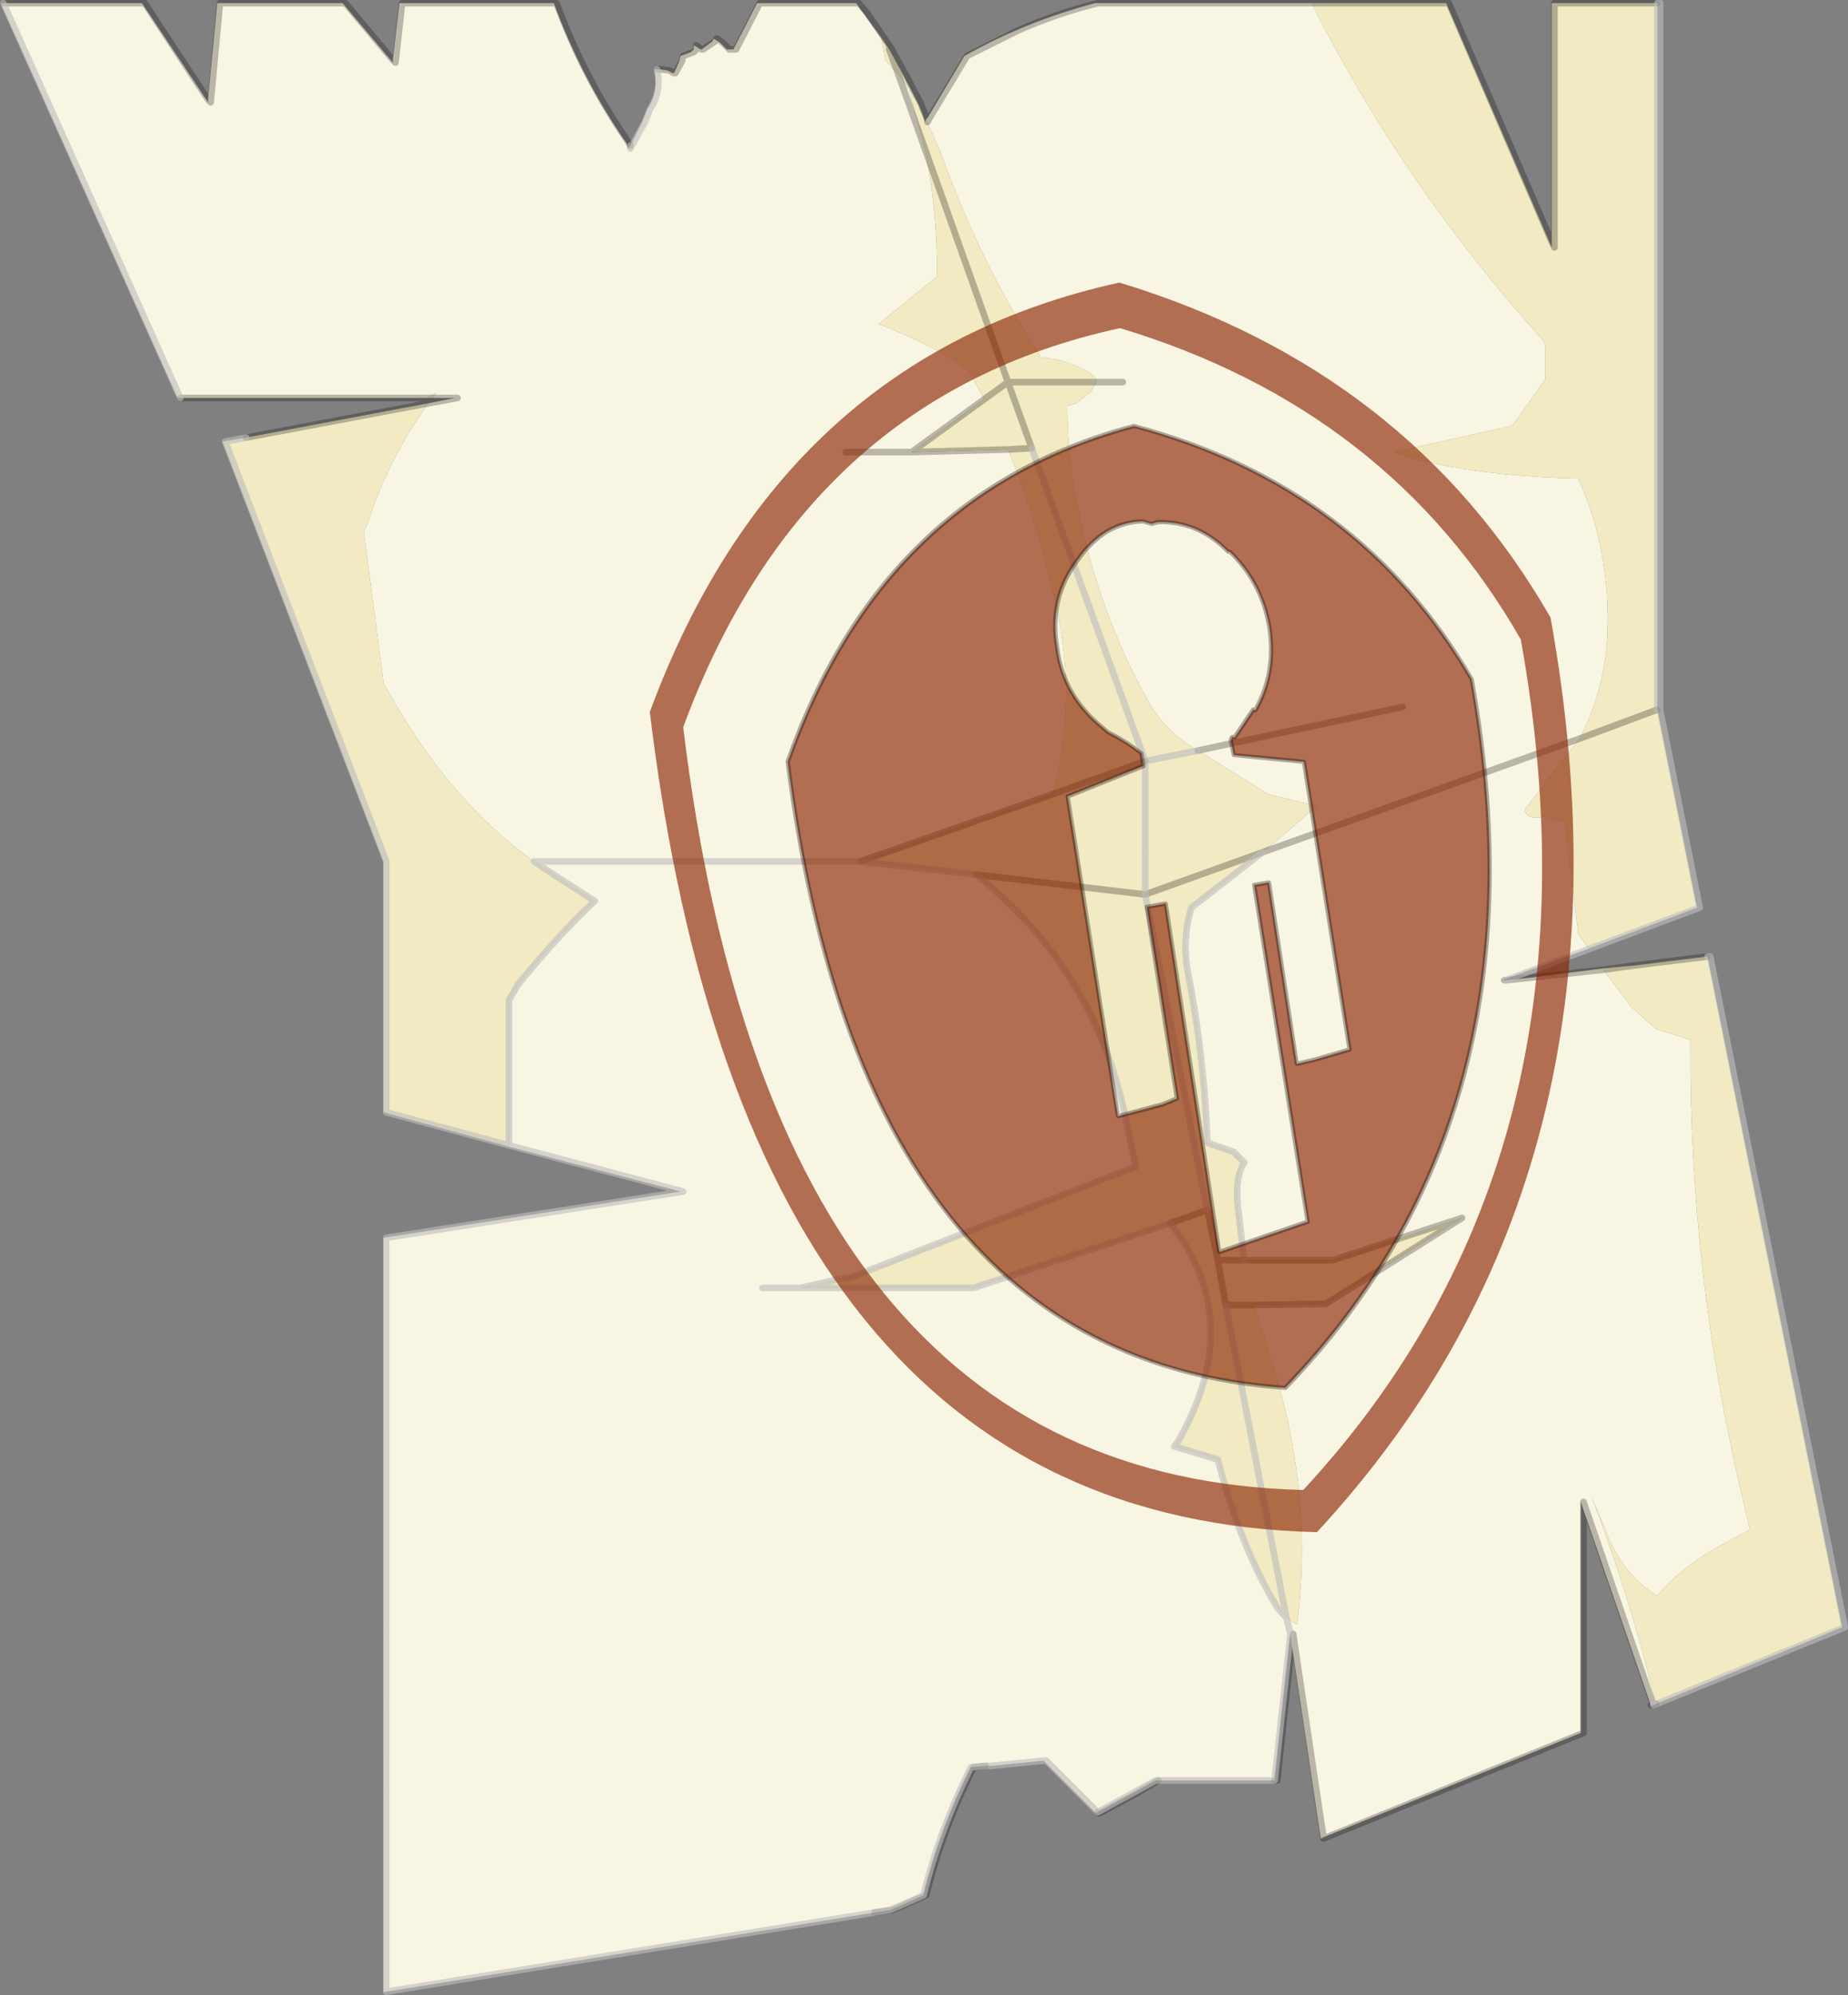 <svg viewBox="0 0 70 75.55" xmlns="http://www.w3.org/2000/svg" xmlns:xlink="http://www.w3.org/1999/xlink"><rect x="0" y="0" width="70" height="75.55" fill="#808080" stroke="none"/><g transform="translate(-245.52 -365.18)"><use transform="translate(245.55 365.2)" width="69.95" height="75.5" xlink:href="#a"/><use transform="matrix(.639 0 .092 .639 267.76 375.88)" width="54.3" height="74.05" xlink:href="#b"/></g><defs><use width="54.3" height="74.05" xlink:href="#c" id="b"/><use width="54.3" height="74.05" xlink:href="#d" id="c"/><g id="a"><path d="m269.4 370.7.45-.9.2-.5q.45-.7.25-1.5h.2l.3.05.2.1h.05l.2-.45.05-.2.4-.15.1-.1v-.15l.1.05v.1l-.1.1-.4.15-.05.2-.25.45h-.05.05l.25-.45.05-.2.4-.15.1-.1v-.1l.15.1h.05l.4-.3.05-.1.1.05.15.1.25.25h.25l.9-1.75h3.75l.95 1.3.15.85.5.55.4.55-.2-.5.55 1.05-.35-.55.6 2.25-1-2.8 1 2.8q.5 2.45.45 4.9h-.05l-2.15 1.75q1.45.55 2.65 1.25l.75.5.6 1.1-2.75 2 3.65-.1q1.3 3.1 1.95 6.55.6 3.35-.25 6.5l-7.3 2.55 4.4.5q4.5 3.6 5.65 9.2l.4 1.85-1.8.7-4 1.55-5 1.95-.4.05-1.5.35h6.55l7.45-2.45q2.9 3.7.3 8.25l-.15.2 1.65.5q.85 3.3 2.25 5.6l.35.4.4.25q.65-5-1-10.1l-.65-2 2.75-.05 5.15-3.25-4.9 1.6h-3.35l-.25-2.1q-.1-1.05.25-1.6l-.4-.4-1-.35q-.1-3.2-.75-6.55-.2-1.2.15-2.35l2.7-2.1.9-.75 1.15-1-1.85-.45-2.65-1.65-.4-.25q-.85-.55-1.45-1.55-1.9-3.4-2.7-7.35-.4-1.9-.4-3.9l.35-.1.55-.45.2-.35v-.1q-.25-.4-1.45-.75l-.65-.1q-2.3-3.55-3.8-7.75l-.5-1.15-.05-.1.05-.05 1.4-2.35q2.3-1.3 4.95-2h8.2q3.5 6.95 8.8 12.8l.05.2v1.25l-1.25 1.75-4.5 1q2.65.9 7 1 1.25 2.75 1.1 6-.1 2-1.05 3.85l-2.05 2.65q-.05.45.75.3l.45.15.3.05.5 4.25.4.55-3.3 1.2h.15l.95-.1 2.75-.35v.05l1.05 1.4.95.85 1.3.4q-.05 8.8 1.95 17.25l.3 1.3-1.65.9q-1.2.8-1.85 1.6-1.3-.75-1.95-2.45l-.55-1.3q1.4 3.6 2.45 7.85l-.1.05h-.1l-2.55-7.4-.1-.3v8.75l-9.75 3.95-.1.05-1.1-7.35-.05-.4-.15-.6.15.6-.6 5.55h-4.5l-2.2 1.2-.05.05-2-2-2 .2h-.2l-.55.05q-1.2 2.4-1.8 4.85l-1.25.55-.6.1-18.5 3h-.1v-28.55l11.25-1.75-6.5-1.7v-5.55l.35-.6q1.6-1.95 2.9-3.15l-1.4-.9-.9-.6q-3.3-2.35-5.7-6.75l-.75-5.75.15-.3q.75-2.4 2.3-4.55l1-.2h-.85l.15-.2-.35.2h-9.45l-6.7-14.95h5.35l2.5 3.75v-.1l.35-3.65h4.75l1.9 2.25v-.1l.1.1.25-2.25-.25 2.25-.1-.1.25-2.15h5.85q1.05 2.85 2.75 5.3l.05.2.1-.1v.1l.55-1 .2-.5q.45-.7.25-1.5.2.8-.25 1.5l-.2.5-.55 1v-.1m3.9-3.65h.1l.9-1.75-.9 1.75h-.1m-1.2 0h.05l.45-.3.05-.05-.05.05-.45.3h-.05m15-1.75q-1.6.4-3.05 1.05l-1.9.95-1.45 2.4-.05.1v-.15.15l.05-.1 1.45-2.4 1.9-.95q1.45-.65 3.05-1.05m-33.7 3.65.1.1.35-3.75-.35 3.75-.1-.1m34.65 10.7h-1 1m-25.3.6h.1l-1.1.2 1.1-.2h-.1m14.8 2.05h2.5-2.5m-25.2-2.05-6.7-14.95 6.7 14.95m46.3 11.7-7.75 1.65 7.75-1.65m-3 42.8-1.15-7.7-.05.4.05-.4 1.15 7.7m12.5-5-2.65-7.7v.3-.3l2.65 7.7m-23.1 2.1h.1l1.95 1.95-1.95-1.95h-.1m21.2-29.95-2.75.3 2.75-.3m-41.45 6.65 6.6 1.75-11.25 1.75v28.55-28.55l11.25-1.75-6.6-1.75m13.3-10.75h-12.35 12.35m-3.7 16.15h1.45-1.45m18.95-16.5 12-4.3-12 4.3" fill="#f9f5e3" fill-rule="evenodd" transform="translate(-245.55 -365.2)"/><path d="M295.2 365.3h5.1l4 9.25v-9.25h4v26.75l-2.95 1.1 2.95-1.1 1.5 7.5-4.1 1.55-.4-.55-.5-4.25-.3-.05-.45-.15q-.8.15-.75-.3l2.05-2.65q.95-1.85 1.05-3.85.15-3.25-1.1-6-4.35-.1-7-1l4.5-1 1.25-1.75v-1.25l-.05-.2q-5.3-5.85-8.8-12.8m11.05 36.55 1.1-.1 2.85-.35 5.1 25.4-7.05 2.9q-1.05-4.25-2.45-7.85l.55 1.3q.65 1.7 1.95 2.45.65-.8 1.85-1.6l1.65-.9-.3-1.3q-2-8.45-1.95-17.25l-1.3-.4-.95-.85-1.05-1.4v-.05m-41.45 6.75-4.75-1.3v-9.5l-6.1-15.9.9-.15 6.9-1.3q-1.55 2.15-2.3 4.55l-.15.3.75 5.75q2.4 4.4 5.7 6.75l.9.6 1.4.9q-1.3 1.2-2.9 3.15l-.35.6v5.5l-4.65-1.25v-9.5l-6.1-15.9.8-.15-.8.15 6.1 15.9v9.5l4.65 1.25v.05m-2.9-28.35h-.2l.35-.2-.15.2m17-13.65.3.45.55 1 .2.5-.4-.55-.5-.55-.15-.85m1.4 2.5.2.5.05.2.05-.1.05.1.5 1.15q1.5 4.2 3.8 7.75l.65.1q1.2.35 1.45.75v.1h-3.35l-3.15-8.85 3.15 8.85h3.35l-.2.35-.55.45-.35.1q0 2 .4 3.9.8 3.95 2.7 7.35.6 1 1.45 1.55l.4.25-2 .4-4.3-11.85 4.3 11.85 2-.4 2.65 1.65 1.85.45-1.15 1-.9.75-2.7 2.1q-.35 1.15-.15 2.35.65 3.35.75 6.55l1 .35.4.4q-.35.55-.25 1.6l.25 2.1h-1l-.4-1.9.4 1.9H296l4.9-1.6-5.15 3.25-2.75.05.65 2q1.65 5.1 1 10.1l-.4-.25-.35-.4q-1.4-2.3-2.25-5.6l-1.65-.5.15-.2q2.6-4.55-.3-8.25l-7.45 2.45h-6.55l1.5-.35.4-.05 5-1.95 4-1.55 1.8-.7-.4-1.85q-1.15-5.6-5.65-9.2l-4.4-.5 7.3-2.55 3.5-1.25-3.5 1.25q.85-3.15.25-6.5-.65-3.45-1.95-6.55l-3.65.1 2.75-2-.6-1.1-.75-.5q-1.2-.7-2.65-1.25l2.15-1.75h.05q.05-2.45-.45-4.9l-.6-2.25.35.55m-.75-1.1-.35-.95.35.95m5.05 14.15-.9-2.5-.9.65.9-.65.9 2.5-.9.05.9-.05m4.3 16.9-6.4-.75 6.4.75V394v5.05l4.45-1.6-4.45 1.6 2.35 11.95-1.4.5 1.4-.5-2.35-11.95m15.5-33.75v9.25l-.1-.2.1.2v-9.25m2.95 36.45-1.1.15 1.1-.15m-15.4 12.85 2.3 11.85-2.3-11.85-.3-1.7.3 1.7H293h-1.05" fill="#f1eac2" fill-rule="evenodd" transform="translate(-245.55 -365.2)"/><path d="M20.95.1h.1q1.05 2.85 2.75 5.3l.05.1m1-2.9h.1l.4.05.15.1m.85-1V1.7l.2.15m.55-.35v-.05h.05l.2.15.25.25h.15m1-1.75h3.75l.3.35.65.95.3.45.55 1 .55 1.05.2.5.05.05v.15l.05-.1 1.45-2.4 1.9-.95Q39.95.5 41.55.1h13.3l3.9 9.05.1.2V.1h3.9M57 37.1l.95-.1 2.75-.3 1.1-.15 2.85-.35M62.6 64.55h-.1m-2.55-7.4v8.45l-9.85 4v-.05m-1.2-7.3-.55 5.15h-.1m-4.4 0-.85.5-1.4.75-.05-.05m-4.25-1.75-.45.05q-1.2 2.4-1.8 4.85l-1.25.55-.7.1M9.3 16.55l6.9-1.3 1.1-.2H6.8M.1.1h5.35l2.4 3.65M8.3.1h4.75l1.8 2.15M15.2.1h5.75m5.4 1.65v.1l-.1.1-.4.15-.05.2-.25.45h-.05m1.6-1.25-.05.05-.45.3h-.05M28.75.1l-.9 1.75h-.1m5.9 0 .35.95 1 2.8 3.15 8.85h4.35m-5.25.65.9-.65.9 2.5M8.3.1l-.35 3.75-.1-.1M15.2.1l-.25 2.25-.1-.1m22.4 12.85-2.75 2 3.65-.1.9-.05m-4.55.15H32m27.8 10.85 2.95-1.1m-17.4 1.55 7.75-1.65m-9.75 2.05-3.5 1.25-7.3 2.55m4.4.5 6.4.75m13.6 3.25H57m-9.2-4.85-4.45 1.6M45.7 45.8l.4 1.9h4.35l4.9-1.6-5.15 3.25-2.75.05m1.45 12.85.05-.4 1.15 7.7m9.85-12.4v-.3l2.65 7.7.1-.05M44.3 46.3l1.4-.5m.7 3.6-.3-1.7m.3 1.7h1.05M59.8 27.95l-12 4.3" fill="none" stroke="#000" stroke-linecap="round" stroke-linejoin="round" stroke-opacity=".259" stroke-width=".25"/><path d="M62.75.1h.1v26.75l1.5 7.5L57 37.1m7.65-.9h.1l5.1 25.4-7.25 2.95M48.25 67.4h-4.5l-2.2 1.2-1.95-1.95h-.1l-2 .2h-.2l-.55.05q-1.2 2.4-1.8 4.85l-1.25.55-.6.1-18.5 3V46.85l11.25-1.75-6.6-1.75v-5.5l.35-.6q1.6-1.95 2.9-3.15l-1.4-.9-.9-.6h12.35l4.4.5q4.5 3.6 5.65 9.2l.4 1.85-1.8.7-4 1.55-5 1.95-.4.05-1.5.35h6.55l7.45-2.45q2.9 3.7.3 8.25l-.15.2 1.65.5q.85 3.3 2.25 5.6l.35.4-2.3-11.85M23.85 5.5v.1l.55-1 .2-.5q.45-.7.25-1.5m14.2 14.35 4.3 11.85 2-.4M9.3 16.55l-.8.15 6.1 15.9v9.5l4.65 1.25M.1.1l6.7 14.95m55.95 11.8V.1m-19.4 33.75V28.8m3.75 18.9-.25-2.1q-.1-1.05.25-1.6l-.4-.4-1-.35q-.1-3.2-.75-6.55-.2-1.2.15-2.35l2.7-2.1m-4.45 1.6L45.7 45.8m3 15.45.15.6m-.6 5.55.6-5.55M30.3 48.75h-1.45" fill="none" stroke="#bdbdbd" stroke-linecap="round" stroke-linejoin="round" stroke-opacity=".62" stroke-width=".25"/></g><g id="d"><path d="m26.25 4.5-.35.1-.5-.15q-2.3.05-4.2 2.3-2.05 2.3-1.95 5.2-.05 2.85 2.05 4.75l.25.25q.95.5 1.8 1.25v.75l-4.75 1.8.05 3.55.2 15.4 2.75-.7.9-.35-.15-11.35 1.15-.2.2 20.65 5.5-1.8L28.9 26l.9-.15.1 10.75 1.1-.25 2.15-.6-.2-13.75-.05-3.3-4.1-.4-.05-.8q.05-.35.25-.25l1.35-1.65.1.05Q32 13.5 32 10.8q-.05-2.7-1.7-4.55h-.1Q28.65 4.4 26.25 4.5m22.5 5.65Q49.95 43 27.1 64.35q-33.65-.8-32.55-48.6Q5.35-5.3 26.05-9.7q16.4 5.2 22.7 19.85m-1.95 1.3Q40.95-2.2 25.7-7 6.45-2.95-3.6 16.65q-1 44.45 30.25 45.2Q47.9 42 46.8 11.45m-3.25 2.35q.95 25.75-17.1 42Q1.7 54.05 2.3 18.7 10.2 2.75 25.7-1.2q12.85 3.55 17.85 15" fill="#8a2300" fill-opacity=".639" fill-rule="evenodd" transform="translate(5.5 9.7)"/><path d="m31.75 14.2-.35.1-.5-.15q-2.3.05-4.2 2.3-2.05 2.3-1.95 5.2-.05 2.85 2.05 4.75l.25.25q.95.5 1.8 1.25v.75l-4.75 1.8.05 3.55.2 15.4 2.75-.7.9-.35L27.85 37l1.15-.2.2 20.65 5.5-1.8-.3-19.95.9-.15.1 10.75 1.1-.25 2.15-.6-.2-13.75-.05-3.3-4.1-.4-.05-.8q.05-.35.25-.25l1.35-1.65.1.05q1.55-2.15 1.55-4.85-.05-2.7-1.7-4.55h-.1q-1.55-1.85-3.95-1.75m17.3 9.3q-5-11.45-17.85-15-15.5 3.95-23.4 19.9-.6 35.35 24.15 37.1 18.05-16.25 17.1-42" fill="none" stroke="#000" stroke-linecap="round" stroke-linejoin="round" stroke-opacity=".322" stroke-width=".25"/></g></defs></svg>